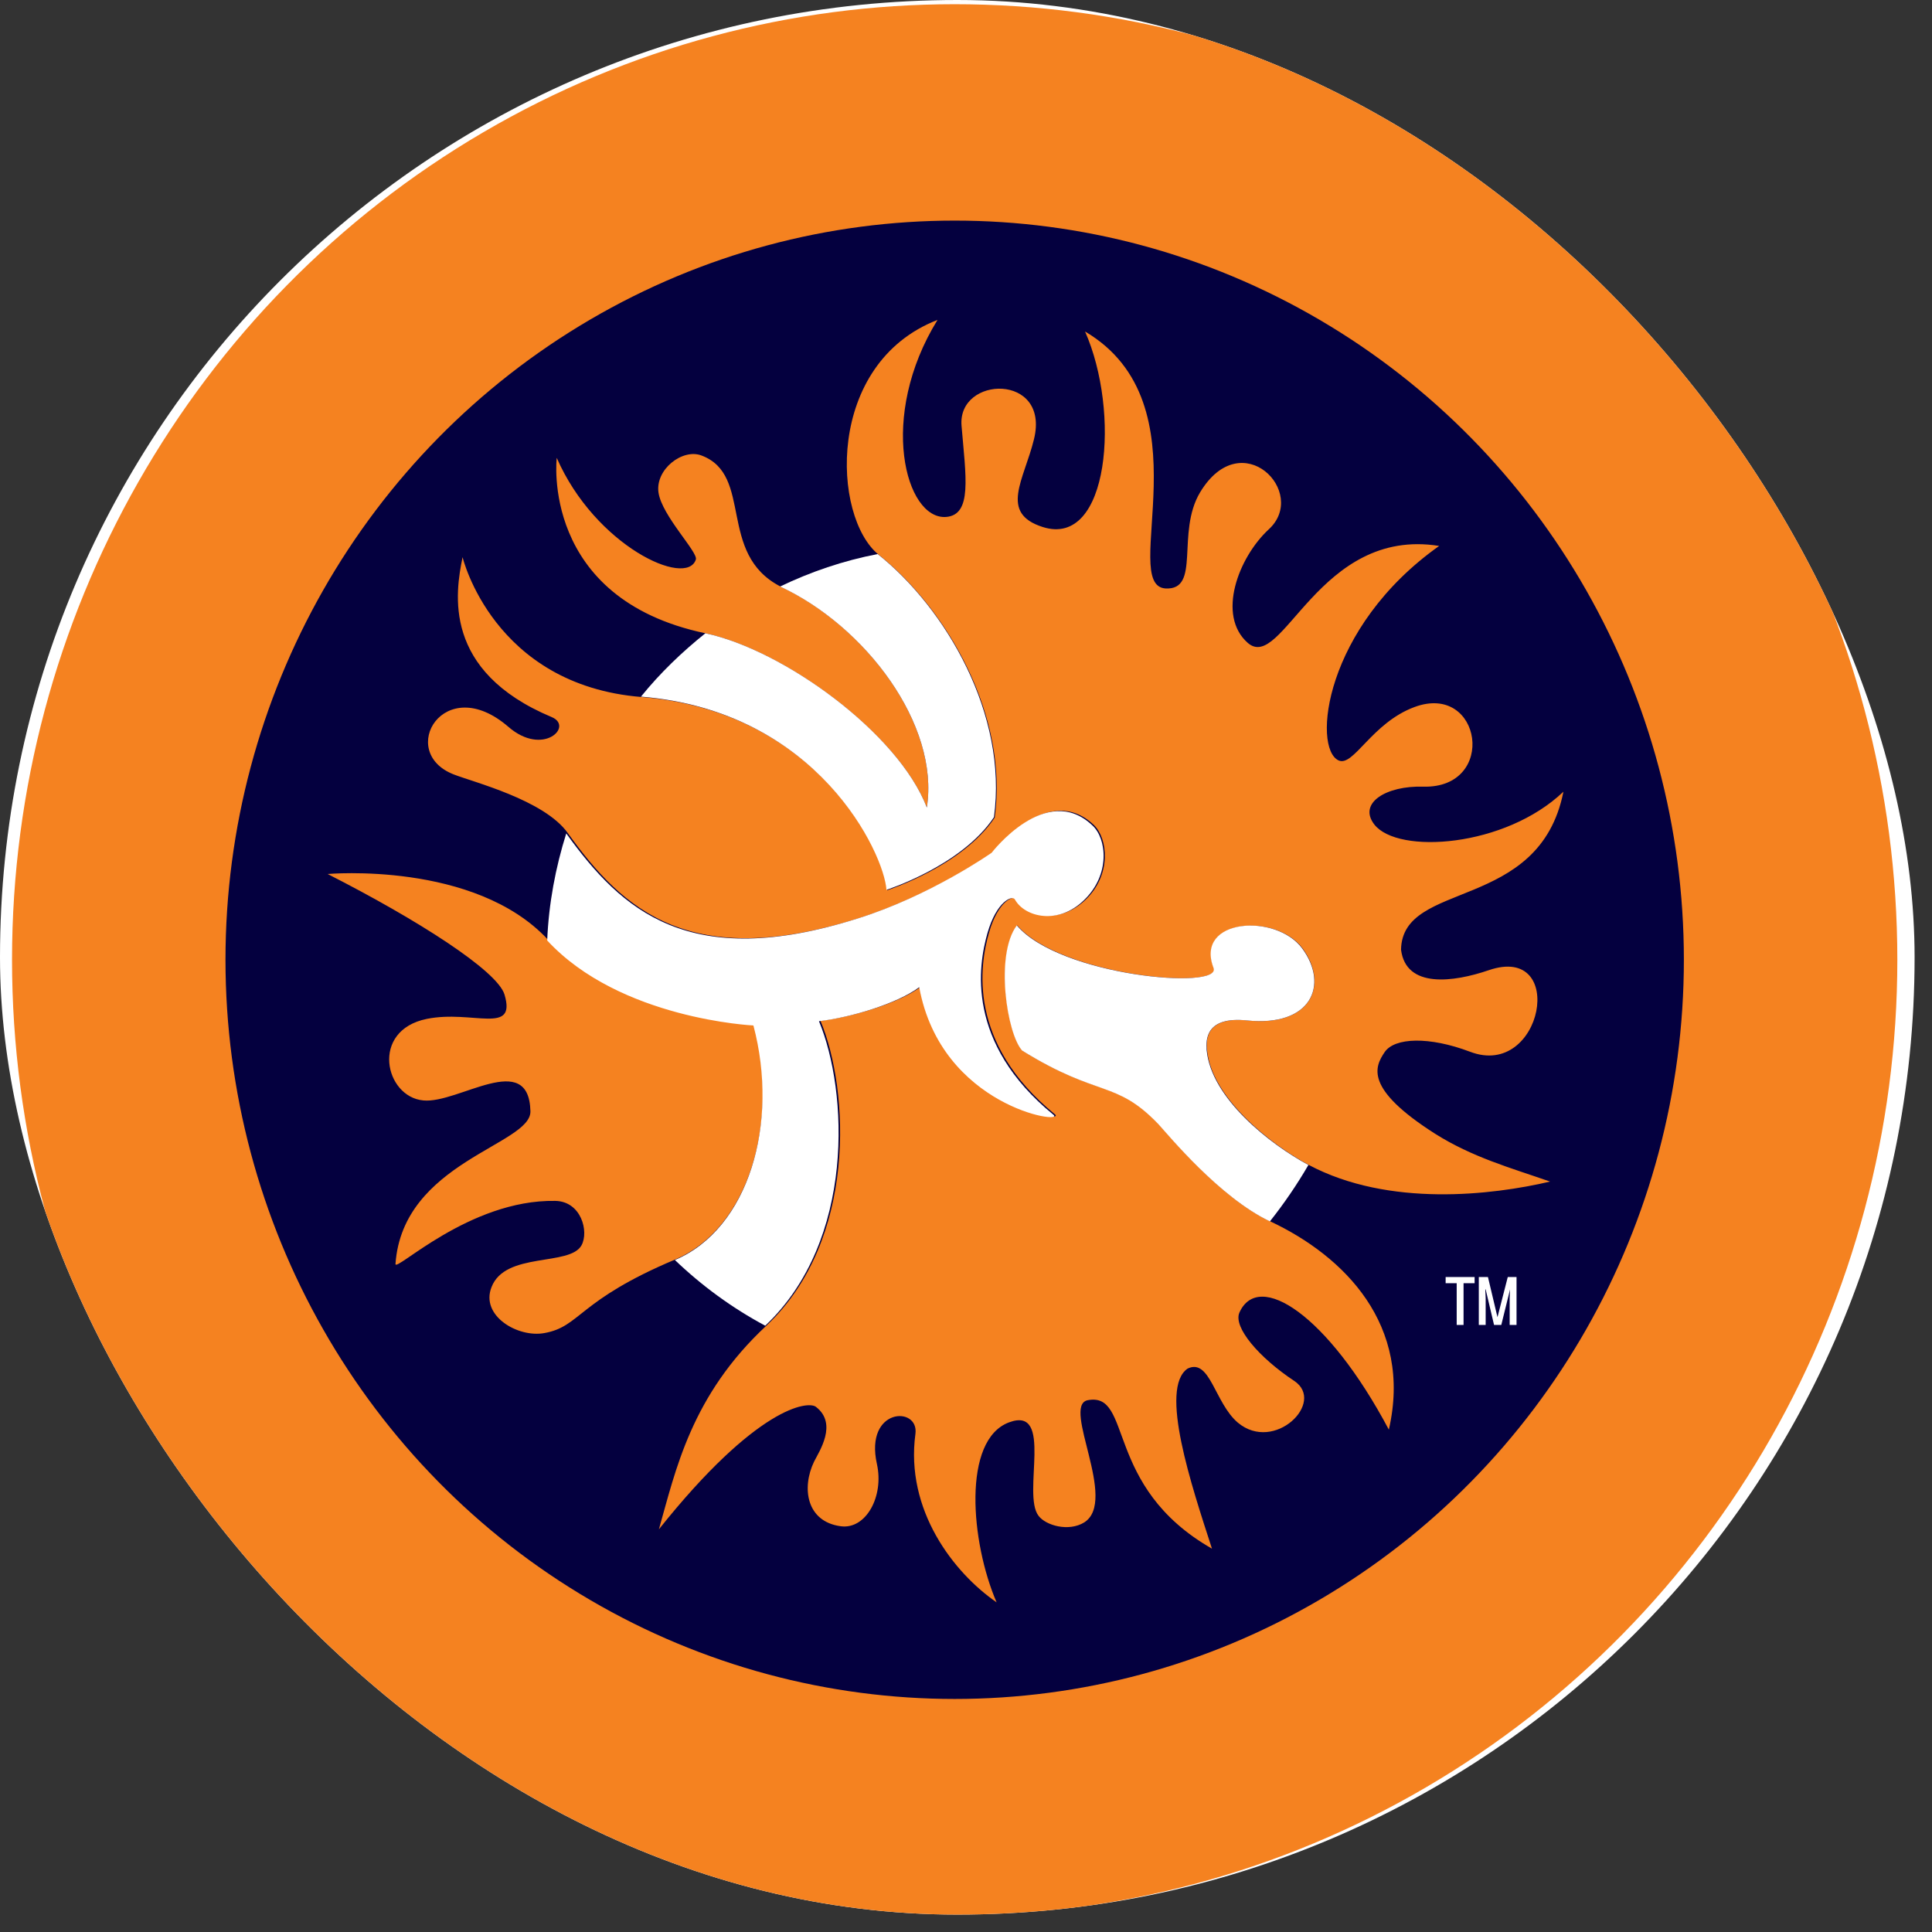 <?xml version="1.0" encoding="UTF-8" standalone="no"?>
<svg
   id="ain"
   width="111"
   height="111"
   viewBox="0 0 111 111"
   version="1.1"
   fill="none"
   sodipodi:docname="ain2.svg"
   inkscape:version="1.3.2 (091e20e, 2023-11-25)"
   xmlns:inkscape="http://www.inkscape.org/namespaces/inkscape"
   xmlns:sodipodi="http://sodipodi.sourceforge.net/DTD/sodipodi-0.dtd"
   xmlns="http://www.w3.org/2000/svg"
   xmlns:svg="http://www.w3.org/2000/svg">
  <rect x="0" y="0" width="111" height="111" fill="#333333" stroke="none"/>
  <sodipodi:namedview
     id="namedview1"
     pagecolor="#ffffff"
     bordercolor="#000000"
     borderopacity="0.25"
   />
  <style
     type="text/css"
     id="style1">
	.st0{fill:#04003F;}
	.st1{fill:#F58220;}
	.st2{fill:#FFFFFF;}
</style>
  <defs
     id="defs2663">
    <clipPath
       id="clipPath2665">
      <rect
         id="rect2667"
         fill="white"
         rx="55"
         height="110"
         width="110"
         x="0"
         y="0" />
    </clipPath>
  </defs>
  <g
     id="layer1"
     clip-path="url(#clipPath2665)">
    <rect
       style="fill:#ffffff"
       id="rectwhite"
       width="111"
       height="111" />
    <g
       id="SYMBOL_1_"
       transform="matrix(0.219,0,0,0.222,0.691,0.242)">
      <circle
         id="Light_Blue_circle_2_"
         class="st1"
         cx="247.3"
         cy="247.3"
         r="247.3"
         style="fill:#f58220" />
      <circle
         id="Dark_Blue_Circle_3_"
         class="st0"
         cx="247.3"
         cy="247.3"
         r="191.3"
         style="fill:#04003f" />
      <path
         id="Blue_Sun_Fans_3_"
         class="st1"
         d="m 240,207.9 c -7.5,-19.3 -37.7,-40.8 -58.1,-45.1 -43.4,-9 -39,-45.4 -39,-45.4 10.1,22.8 34.1,33.7 36.5,26.3 0.6,-1.9 -8.9,-11.3 -9.8,-17.3 -0.9,-6 6.3,-11.5 11.3,-9.6 13.7,5.1 4,25.4 20.7,33.9 22.2,10.2 41.8,35.7 38.4,57.2 z m -70.3,186.8 c 25.7,-31.8 39.1,-33.3 41.2,-31.7 5.8,4.4 0.8,11.6 -0.5,14.2 -3.3,6.8 -2,15.5 7,16.7 6.6,0.9 11.4,-7.7 9.5,-16.1 -3.3,-14.6 11.1,-15.1 10.1,-7.8 -2.7,19.7 10,35.9 21.3,43.6 -6.8,-15.5 -9.1,-42.1 3.3,-46.6 11.8,-4.3 3.3,18.6 7.7,24.2 1.9,2.5 7.9,4.2 12,1.7 8.9,-5.6 -5.9,-30 0.8,-31.6 12.1,-2.4 4.1,22.3 32.7,38.4 -5.4,-16.4 -13.9,-41.5 -6.4,-46.6 5.9,-2.8 7.1,8.9 13.2,14 9.6,7.9 23.1,-5.3 14.8,-10.8 -9.2,-6 -16.1,-13.9 -14.4,-17.7 5,-11 23.1,0.4 39.2,30.3 6.3,-27.1 -11.7,-44.9 -31.1,-53.9 -13.3,-6.2 -26.5,-22.3 -29.3,-25.2 -11.1,-11.6 -15.6,-6.7 -35.7,-19 -4,-4.3 -7.2,-24.8 -1.4,-32.4 11.5,13.2 53.9,16.8 51.6,11 -5,-12.8 16.5,-14.2 23.3,-5 6.9,9.4 2.3,20.3 -14.5,18.6 -10.8,-1.1 -10.9,4.9 -10.6,7.6 1.1,12.4 16.7,24.5 26.7,29.8 21,11 48.2,7.8 63.3,4.3 -10.5,-3.6 -20.4,-6.3 -30.2,-12.4 -18.6,-11.7 -15.8,-17.3 -13.2,-21.1 2.6,-3.8 11.7,-4.1 22.4,-0.1 19.1,7.2 25.6,-28.1 4.9,-21.1 -9.2,3.1 -21.7,4.8 -23,-5.3 0.3,-18.2 36.3,-9.6 42.6,-40.9 -15.3,14.4 -43.4,16.3 -49.6,8.5 -4.4,-5.6 3.2,-10.1 12.8,-9.8 19.6,0.5 15.4,-27.1 -2.3,-20.6 -11.2,4.1 -16,15.6 -19.9,13.8 -6.9,-3.2 -3.8,-34.4 26.4,-55.5 -31.6,-5 -41.1,32.9 -50.2,25.1 -8.2,-7.1 -2.5,-22.1 5.5,-29.4 10.5,-9.5 -7.1,-27.4 -18,-9.6 -6.4,10.5 0.3,25.4 -9.1,24.9 -12.4,-0.8 11.2,-47.7 -21.1,-66.5 9.3,20.7 6.4,56.1 -11.1,50.6 -11.5,-3.6 -4.9,-12.2 -2.3,-22.7 4.3,-17.2 -20.1,-16.5 -19,-3.5 1.1,13.1 2.9,23.1 -4.1,23.6 -10.6,0.7 -17.9,-25.9 -2.2,-51 -29.5,11.3 -27.7,51.1 -15.4,60.8 17.9,14.1 34.1,41.6 30.4,68 -8.5,12.6 -28.2,18.8 -28.2,18.8 -0.6,-9.3 -17.9,-46.3 -64.4,-50 -39,-3.1 -47,-36.2 -47,-36.2 -1.9,9.2 -5.4,29.5 23.4,41.4 5.8,2.4 -2.3,10.3 -11.4,2.5 -16.9,-14.4 -29.3,6.5 -14.4,12.3 5.1,2 23.8,6.6 30,15.2 14.6,20.1 32.2,35.8 76.5,22 19.2,-6 35.1,-17 35.1,-17 0,0 14.3,-18.4 26.4,-7.1 3.7,3.5 4.7,12.8 -2.1,19.3 -6.9,6.6 -15.6,4.4 -18.2,-0.1 -0.7,-1.1 -4.8,0.4 -7.2,8.7 -2.4,8.3 -5.8,28.4 17.3,47 3.2,2.6 -29.4,-1.9 -35.2,-33 -5.7,4.2 -17.9,7.8 -26.3,8.8 7.6,18 9.6,56.7 -14.1,78.8 -19.9,18.2 -23.9,37.6 -28.3,52.8 z M 136,286.5 c 0.2,8.7 -33.5,13.1 -35.4,39.5 -0.2,2.4 19.3,-16.7 41.9,-16.3 6.8,0.1 8.9,7.9 6.9,11.5 -3.1,5.5 -20,1.6 -23.6,10.8 -3,7.4 6.9,13.2 13.9,11.9 9.5,-1.7 8.7,-8.4 34.2,-19 19.4,-8.1 27.4,-35.4 20.8,-60.8 0,0 -35,-1.6 -54.1,-22 -19.2,-20.4 -57.8,-17 -57.8,-17 23.5,11.8 44.5,25 46.4,31.2 3.2,10.6 -8.4,3.9 -20.4,6.3 -14.9,3 -11,20.2 -0.9,21.1 9.2,0.9 27.7,-13.3 28.1,2.8 z"
         style="fill:#f58220" />
      <path
         id="FIGURES_1_"
         class="st2"
         d="m 257.6,210.4 c -8.5,12.6 -28.2,18.8 -28.2,18.8 -0.6,-9.3 -17.9,-46.3 -64.4,-50 v 0 c 5,-6.1 10.7,-11.5 16.9,-16.4 20.5,4.3 50.6,25.8 58.1,45.1 3.4,-21.5 -16.2,-47 -38.5,-57.2 v 0 c 8,-3.8 16.6,-6.7 25.6,-8.4 18,14.1 34.2,41.7 30.5,68.1 z M 173.9,325 c 7.1,6.7 15,12.4 23.7,17 23.7,-22.1 21.7,-60.8 14.1,-78.8 8.5,-1 20.6,-4.6 26.3,-8.8 5.8,31.1 38.5,35.6 35.2,33 -23.1,-18.6 -19.7,-38.7 -17.3,-47 2.4,-8.3 6.6,-9.9 7.2,-8.7 2.6,4.6 11.4,6.7 18.2,0.1 6.9,-6.6 5.9,-15.9 2.1,-19.3 -12.1,-11.3 -26.4,7.1 -26.4,7.1 0,0 -16,11.1 -35.1,17 -44.3,13.8 -61.9,-2 -76.5,-22 v 0 c -2.8,8.8 -4.6,18.1 -5,27.7 v 0 c 19.1,20.4 54.1,22 54.1,22 6.8,25.3 -1.2,52.6 -20.6,60.7 z m 139.5,-54.4 c -0.2,-2.7 -0.2,-8.7 10.6,-7.6 16.9,1.7 21.5,-9.2 14.5,-18.6 -6.8,-9.2 -28.3,-7.9 -23.3,5 2.3,5.8 -40.2,2.2 -51.6,-11 -5.8,7.6 -2.6,28.1 1.4,32.4 20.1,12.3 24.5,7.5 35.7,19 2.8,3 16.1,19 29.3,25.2 3.7,-4.6 7.1,-9.5 10.1,-14.6 -10,-5.3 -25.6,-17.3 -26.7,-29.8 z"
         style="fill:#ffffff" />
      <path
         id="TM"
         class="st2"
         d="m 380.8,331 v 10.8 H 379 V 331 h -2.9 v -1.6 h 7.6 v 1.6 z m 12.1,10.9 v -7.1 l 0.1,-2.2 v 0 l -2.3,9.2 h -1.9 l -2.2,-9.2 h -0.1 l 0.1,2.3 v 6.9 h -1.8 v -12.4 h 2.4 l 2.5,10.4 v 0 l 2.7,-10.4 h 2.3 v 12.4 h -1.8 z"
         style="fill:#ffffff" />
    </g>
  </g>
</svg>
